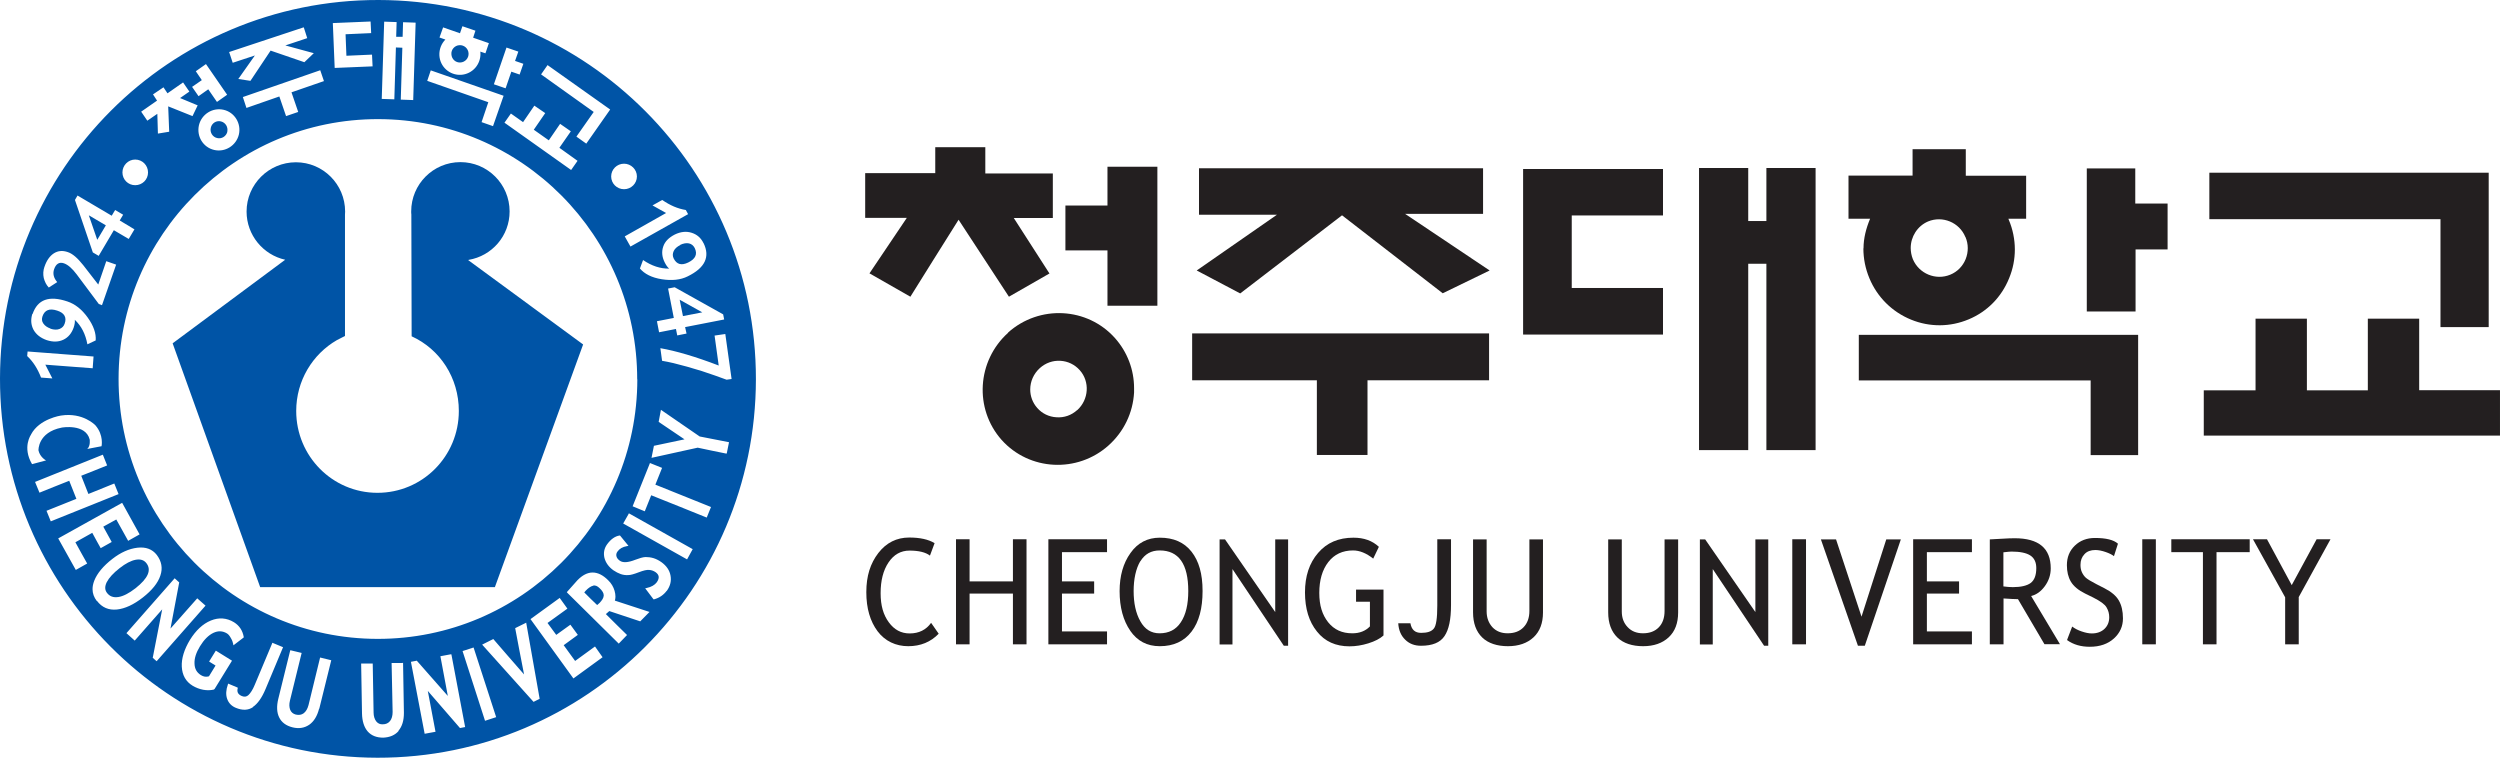 <svg width="165" height="50" viewBox="0 0 165 50" fill="none" xmlns="http://www.w3.org/2000/svg">
<g clip-path="url(#clip0_60_336)">
<path d="M30.925 17.152C32.463 16.897 33.634 15.572 33.634 13.955C33.634 12.157 32.18 10.7 30.387 10.7C28.593 10.7 27.139 12.157 27.139 13.955C27.139 14.03 27.139 14.087 27.149 14.153L27.168 22.176V22.195C29.037 23.047 30.283 24.929 30.283 27.124C30.283 30.114 27.885 32.526 24.912 32.526C21.938 32.526 19.55 30.104 19.55 27.124C19.55 25.128 20.626 23.378 22.231 22.45L22.618 22.252C22.665 22.223 22.712 22.204 22.769 22.176V17.748V14.163C22.769 14.097 22.778 14.03 22.778 13.964C22.778 12.167 21.324 10.71 19.531 10.71C17.737 10.71 16.274 12.167 16.274 13.964C16.274 15.516 17.369 16.821 18.823 17.143L11.394 22.659L17.171 38.751H32.662L38.486 22.734L30.906 17.171L30.925 17.152Z" fill="#0054A6"/>
<path d="M3.323 21.693C3.559 21.769 3.757 21.778 3.927 21.712C4.097 21.646 4.211 21.532 4.267 21.362C4.418 20.946 4.248 20.652 3.776 20.501C3.267 20.331 2.946 20.463 2.804 20.879C2.747 21.05 2.757 21.21 2.861 21.352C2.955 21.494 3.115 21.608 3.333 21.684L3.323 21.693Z" fill="#0054A6"/>
<path d="M15 8.694C15.066 8.391 14.886 8.088 14.584 8.013C14.282 7.937 13.98 8.126 13.914 8.429C13.839 8.732 14.027 9.044 14.329 9.11C14.632 9.186 14.934 8.997 15.009 8.684L15 8.694Z" fill="#0054A6"/>
<path d="M39.156 38.656C39.015 38.684 38.845 38.789 38.656 38.987C38.656 38.987 38.599 39.063 38.562 39.101C38.628 39.176 39.336 39.867 39.411 39.933C39.468 39.886 39.562 39.801 39.562 39.801C39.742 39.621 39.836 39.46 39.845 39.318C39.845 39.309 39.845 39.3 39.845 39.281C39.845 39.148 39.76 38.997 39.581 38.827C39.43 38.675 39.288 38.618 39.147 38.647L39.156 38.656Z" fill="#0054A6"/>
<path d="M30.387 4.125C30.698 4.106 30.944 3.841 30.925 3.52C30.906 3.198 30.632 2.962 30.321 2.981C30.009 2.999 29.764 3.274 29.792 3.586C29.811 3.908 30.076 4.144 30.387 4.125Z" fill="#0054A6"/>
<path d="M9.657 37.162C9.497 36.963 9.27 36.887 8.958 36.944C8.647 37.001 8.288 37.19 7.901 37.493C7.476 37.824 7.193 38.136 7.042 38.429C6.91 38.704 6.91 38.931 7.061 39.13C7.24 39.366 7.486 39.451 7.807 39.404C8.128 39.357 8.515 39.158 8.94 38.827C9.78 38.165 10.016 37.616 9.657 37.162Z" fill="#0054A6"/>
<path d="M44.906 16.168C44.679 16.282 44.537 16.414 44.462 16.575C44.386 16.745 44.386 16.897 44.462 17.058C44.66 17.455 44.981 17.54 45.425 17.323C45.906 17.086 46.048 16.774 45.85 16.367C45.765 16.206 45.642 16.102 45.472 16.064C45.302 16.026 45.104 16.064 44.896 16.159L44.906 16.168Z" fill="#0054A6"/>
<path d="M6.986 14.872L5.862 14.21L6.419 15.828L6.986 14.872Z" fill="#0054A6"/>
<path d="M24.978 2.39766e-05C11.196 -0.019 0.019 11.164 2.39238e-05 24.976C-0.019 38.789 11.139 49.991 24.912 50.01C38.694 50.028 49.871 38.846 49.89 25.043C49.909 11.23 38.751 0.019 24.978 2.39766e-05ZM48.285 25.014L47.955 25.061L47.171 24.778C46.907 24.683 46.614 24.588 46.303 24.484C45.991 24.39 45.67 24.295 45.349 24.201C45.028 24.115 44.717 24.03 44.443 23.964C44.169 23.898 43.914 23.851 43.697 23.813L43.584 22.98C44.613 23.16 45.906 23.538 47.435 24.125L47.162 22.148L47.87 22.044L48.285 25.014ZM47.785 21.088L45.217 21.589L45.312 22.015L44.698 22.138L44.613 21.712L43.499 21.93L43.358 21.201L44.471 20.984L44.094 19.044L44.528 18.959L47.728 20.747L47.794 21.078L47.785 21.088ZM46.435 16.045C46.879 16.954 46.529 17.682 45.387 18.24C44.915 18.477 44.339 18.534 43.678 18.43C43.018 18.326 42.536 18.079 42.234 17.72L42.442 17.162C43.008 17.55 43.584 17.739 44.169 17.729C44.056 17.644 43.962 17.502 43.867 17.313C43.688 16.954 43.66 16.604 43.773 16.273C43.886 15.932 44.15 15.677 44.538 15.478C44.925 15.289 45.302 15.251 45.651 15.364C46.01 15.478 46.265 15.705 46.435 16.055V16.045ZM43.065 13.557L43.707 13.198C44.226 13.557 44.736 13.775 45.264 13.86L45.415 14.134L41.611 16.273L41.233 15.601L43.962 14.059L43.065 13.557ZM41.186 10.804C41.649 10.804 42.036 11.183 42.036 11.646C42.036 12.11 41.658 12.488 41.186 12.488C40.714 12.488 40.337 12.11 40.337 11.646C40.337 11.183 40.714 10.804 41.186 10.804ZM36.136 4.295L40.271 7.228L38.694 9.48L38.043 9.016L39.185 7.389L35.711 4.91L36.145 4.286L36.136 4.295ZM35.985 7.465L35.23 8.562L36.221 9.262L36.967 8.174L37.675 8.666L36.919 9.754L38.118 10.615L37.694 11.22L33.295 8.098L33.719 7.493L34.522 8.061L35.267 6.973L35.985 7.465ZM33.436 3.141L34.21 3.406L33.993 4.021L34.541 4.21L34.295 4.92L33.748 4.73L33.37 5.828L32.596 5.563L33.427 3.141H33.436ZM29.009 2.469L29.245 1.807L30.359 2.195L30.519 1.731L31.378 2.025L31.227 2.488L32.266 2.848L32.039 3.519L31.699 3.406C31.699 3.406 31.709 3.463 31.709 3.491C31.746 4.248 31.18 4.891 30.425 4.939C29.679 4.976 29.037 4.409 28.999 3.652C28.98 3.255 29.132 2.876 29.396 2.611L29.018 2.479L29.009 2.469ZM28.433 4.645L33.238 6.32L32.539 8.325L31.784 8.061L32.228 6.746L28.197 5.336L28.433 4.636V4.645ZM25.356 1.429L26.177 1.457L26.148 2.431H26.573L26.602 1.466L27.432 1.495L27.272 6.604L26.451 6.575L26.555 3.15L26.13 3.132L26.026 6.556L25.195 6.528L25.356 1.419V1.429ZM42.064 25.033C42.055 34.503 34.38 42.176 24.921 42.166C15.472 42.157 7.816 34.465 7.826 24.995C7.835 15.525 15.51 7.852 24.959 7.862C34.408 7.871 42.064 15.563 42.055 25.043L42.064 25.033ZM13.131 8.259C13.31 7.531 14.037 7.077 14.764 7.247C15.491 7.417 15.935 8.155 15.765 8.884C15.585 9.612 14.858 10.066 14.132 9.896C13.405 9.726 12.961 8.997 13.131 8.259ZM24.459 1.419L24.497 2.185L22.807 2.261L22.863 3.68L24.553 3.605L24.591 4.38L22.089 4.484L21.967 1.523L24.468 1.419H24.459ZM21.372 5.355L19.238 6.093L19.682 7.389L18.88 7.663L18.436 6.367L16.265 7.124L16.029 6.405L21.136 4.636L21.381 5.355H21.372ZM20.05 1.807L20.277 2.517L18.833 2.999L20.711 3.51L20.088 4.106L17.86 3.34L16.529 5.336L15.727 5.213L16.822 3.661L15.359 4.144L15.123 3.434L20.032 1.807H20.05ZM12.923 4.702L13.594 4.229L14.991 6.254L14.32 6.727L13.745 5.894L13.103 6.348L12.678 5.733L13.32 5.289L12.923 4.702ZM10.091 6.235L10.79 5.762L11.054 6.159L12.083 5.44L12.498 6.045L11.885 6.471L13.046 6.954L12.706 7.663L11.101 7.02L11.167 8.694L10.422 8.817L10.384 7.512L9.723 7.966L9.317 7.37L10.365 6.641L10.101 6.235H10.091ZM8.921 10.53C9.393 10.53 9.77 10.908 9.77 11.381C9.77 11.854 9.393 12.223 8.921 12.223C8.449 12.223 8.081 11.845 8.081 11.381C8.081 10.918 8.458 10.53 8.921 10.53ZM5.116 12.905L7.373 14.238L7.599 13.86L8.128 14.172L7.901 14.551L8.874 15.137L8.496 15.771L7.514 15.194L6.514 16.887L6.127 16.66L4.947 13.198L5.116 12.905ZM2.936 17.607C3.077 17.181 3.295 16.887 3.559 16.717C3.833 16.547 4.135 16.518 4.484 16.642C4.795 16.745 5.126 17.039 5.494 17.502L6.485 18.78L7.014 17.238L7.665 17.465L6.731 20.142L6.523 20.066L5.06 18.108C4.767 17.72 4.493 17.474 4.22 17.379C3.918 17.275 3.691 17.408 3.568 17.777C3.474 18.061 3.54 18.344 3.776 18.619L3.219 18.978C3.059 18.808 2.955 18.6 2.889 18.354C2.832 18.098 2.851 17.843 2.936 17.597V17.607ZM2.152 20.719C2.483 19.764 3.238 19.489 4.446 19.896C4.956 20.066 5.4 20.416 5.787 20.956C6.174 21.495 6.353 22.006 6.315 22.469L5.768 22.725C5.645 22.053 5.371 21.514 4.937 21.107C4.956 21.249 4.928 21.419 4.862 21.618C4.729 21.996 4.503 22.271 4.182 22.422C3.861 22.573 3.502 22.583 3.087 22.45C2.681 22.308 2.388 22.081 2.209 21.76C2.039 21.429 2.02 21.088 2.133 20.719H2.152ZM1.822 23.198L6.174 23.529L6.117 24.305L2.992 24.068L3.455 24.976L2.709 24.92C2.483 24.333 2.181 23.86 1.794 23.5L1.822 23.188V23.198ZM2.048 28.675C2.596 27.635 4.021 27.427 4.021 27.427C5.485 27.2 6.296 28.07 6.296 28.07C6.863 28.723 6.702 29.451 6.702 29.451L5.758 29.631C5.985 29.432 5.919 29.007 5.919 29.007C5.645 27.938 4.078 28.221 4.078 28.221C2.483 28.534 2.539 29.726 2.539 29.726C2.643 30.189 3.04 30.388 3.04 30.388L2.115 30.634C1.454 29.508 2.048 28.685 2.048 28.685V28.675ZM3.077 33.709C3.077 33.709 4.928 32.961 5.041 32.923C5.003 32.819 4.607 31.826 4.569 31.731C4.456 31.769 2.605 32.517 2.605 32.517L2.313 31.807L6.787 30.009L7.071 30.719C7.071 30.719 5.475 31.362 5.362 31.4C5.4 31.504 5.796 32.498 5.834 32.602C5.938 32.554 7.543 31.911 7.543 31.911L7.826 32.611L3.351 34.409L3.068 33.709H3.077ZM5.758 37.19L5.003 37.616L3.842 35.535L8.005 33.217L8.062 33.188L9.213 35.27L8.458 35.695C8.458 35.695 7.731 34.38 7.675 34.286C7.58 34.343 6.91 34.712 6.816 34.759C6.872 34.863 7.373 35.771 7.373 35.771L6.646 36.178C6.646 36.178 6.136 35.27 6.089 35.166C5.994 35.222 5.069 35.733 4.975 35.79C5.022 35.894 5.758 37.2 5.758 37.2V37.19ZM6.391 39.669C6.202 39.423 6.108 39.167 6.108 38.884C6.108 38.704 6.145 38.524 6.221 38.325C6.41 37.843 6.816 37.351 7.429 36.878C7.967 36.462 8.515 36.216 9.062 36.15C9.619 36.083 10.053 36.244 10.346 36.623C10.667 37.048 10.752 37.502 10.582 37.994C10.422 38.477 10.035 38.959 9.43 39.432C8.826 39.905 8.251 40.17 7.722 40.227C7.174 40.284 6.731 40.095 6.4 39.659L6.391 39.669ZM10.082 43.406C10.082 43.406 10.629 40.615 10.705 40.218C10.441 40.511 8.892 42.28 8.892 42.28L8.345 41.788L11.488 38.212L11.526 38.165L11.828 38.439C11.828 38.439 11.328 41.097 11.252 41.485C11.507 41.202 13.018 39.489 13.018 39.489L13.565 39.972L10.337 43.642L10.072 43.406H10.082ZM14.141 45.506C13.914 45.563 13.669 45.572 13.414 45.525C13.159 45.478 12.923 45.383 12.716 45.26C12.262 44.986 12.027 44.56 11.998 44.002C11.97 43.463 12.159 42.857 12.536 42.233C12.923 41.608 13.386 41.173 13.914 40.956C14.443 40.738 14.962 40.776 15.444 41.069C15.793 41.287 16.01 41.608 16.086 42.034V42.072L15.406 42.592L15.387 42.488C15.368 42.384 15.321 42.252 15.236 42.11C15.151 41.958 15.075 41.864 14.981 41.807C14.698 41.637 14.405 41.618 14.084 41.769C13.763 41.921 13.461 42.223 13.197 42.658C12.942 43.075 12.819 43.463 12.838 43.803C12.848 44.144 12.989 44.39 13.263 44.56C13.433 44.664 13.603 44.693 13.792 44.636C13.82 44.598 14.169 44.021 14.226 43.926C14.15 43.879 13.801 43.661 13.801 43.661L14.245 42.942L15.312 43.605L14.16 45.478H14.132L14.141 45.506ZM16.699 46.67C16.378 46.887 16.001 46.897 15.566 46.717C15.283 46.604 15.085 46.395 14.991 46.121C14.896 45.847 14.915 45.535 15.038 45.184L15.057 45.118L15.689 45.383V45.431C15.623 45.676 15.717 45.837 15.963 45.941C16.133 46.008 16.274 45.989 16.397 45.875C16.529 45.752 16.68 45.525 16.812 45.203L17.955 42.479L17.974 42.422L18.682 42.715L17.53 45.468C17.285 46.055 17.001 46.452 16.69 46.66L16.699 46.67ZM21.06 46.774C20.938 47.256 20.721 47.616 20.409 47.834C20.088 48.051 19.72 48.108 19.305 48.004C18.889 47.9 18.587 47.682 18.427 47.351C18.266 47.029 18.247 46.613 18.37 46.112L19.144 42.971L19.163 42.914L19.909 43.094L19.135 46.244C19.078 46.481 19.087 46.679 19.154 46.85C19.22 47.01 19.342 47.114 19.522 47.162C19.729 47.209 19.899 47.181 20.041 47.077C20.192 46.963 20.296 46.783 20.362 46.537L21.127 43.396L21.863 43.576L21.07 46.783L21.06 46.774ZM26.319 48.231C26.073 48.524 25.724 48.666 25.29 48.685C24.855 48.685 24.515 48.553 24.27 48.278C24.034 48.004 23.902 47.606 23.892 47.086L23.836 43.794H24.6L24.657 47.029C24.657 47.266 24.723 47.465 24.827 47.606C24.94 47.748 25.082 47.815 25.261 47.805C25.469 47.805 25.629 47.73 25.743 47.587C25.856 47.446 25.913 47.237 25.913 46.992L25.846 43.756H26.545L26.602 43.746L26.658 47.048C26.658 47.55 26.545 47.947 26.29 48.24L26.319 48.231ZM30.359 48.051C30.359 48.051 28.499 45.904 28.235 45.601C28.31 45.989 28.744 48.297 28.744 48.297L28.027 48.429L27.121 43.68L27.508 43.605C27.508 43.605 29.292 45.629 29.556 45.932C29.481 45.553 29.066 43.311 29.066 43.311L29.726 43.188H29.792L30.699 47.985L30.359 48.051ZM32.011 47.569L30.529 42.971L31.199 42.753L31.256 42.734L32.747 47.332L32.02 47.569H32.011ZM35.211 46.32L31.822 42.545L32.558 42.176C32.558 42.176 34.314 44.21 34.588 44.513C34.503 44.115 34.002 41.457 34.002 41.457L34.654 41.135L34.729 41.097L35.617 46.121L35.22 46.32H35.211ZM37.845 44.778L35.013 40.861L36.891 39.499L36.938 39.461L37.448 40.17C37.448 40.17 36.23 41.05 36.136 41.116C36.193 41.202 36.646 41.816 36.712 41.902C36.806 41.835 37.646 41.23 37.646 41.23L38.137 41.902C38.137 41.902 37.297 42.517 37.203 42.583C37.269 42.668 37.892 43.529 37.958 43.623C38.052 43.557 39.27 42.668 39.27 42.668L39.77 43.377L37.845 44.778ZM42.263 41.012C42.263 41.012 40.28 40.35 40.214 40.331C40.176 40.369 40.044 40.473 39.987 40.53C40.072 40.624 41.385 41.911 41.385 41.911L40.837 42.479L37.448 39.13L37.41 39.082L37.722 38.732L38.109 38.297C38.439 37.956 38.779 37.786 39.109 37.786C39.459 37.786 39.799 37.956 40.139 38.297C40.346 38.496 40.488 38.732 40.563 38.997C40.601 39.13 40.62 39.262 40.62 39.385C40.62 39.48 40.601 39.565 40.582 39.641C40.677 39.678 42.867 40.388 42.867 40.388L42.253 41.012H42.263ZM43.999 38.997C43.792 39.272 43.518 39.461 43.169 39.555H43.131L42.583 38.827L42.678 38.808C42.989 38.742 43.216 38.609 43.348 38.429C43.537 38.155 43.518 37.947 43.273 37.767C43.15 37.682 43.008 37.625 42.848 37.616C42.697 37.597 42.461 37.654 42.168 37.767C41.847 37.89 41.62 37.956 41.46 37.956C41.3 37.966 41.139 37.947 40.969 37.89C40.809 37.834 40.648 37.748 40.478 37.635C40.176 37.417 39.978 37.143 39.893 36.821C39.818 36.5 39.874 36.197 40.063 35.932C40.318 35.582 40.592 35.393 40.884 35.345H40.922L41.479 36.026L41.375 36.045C41.092 36.093 40.884 36.216 40.752 36.405C40.677 36.509 40.658 36.613 40.686 36.717C40.714 36.831 40.79 36.925 40.913 37.01C41.111 37.152 41.451 37.133 41.932 36.944C42.206 36.84 42.423 36.774 42.602 36.764C42.772 36.764 42.952 36.783 43.14 36.84C43.32 36.897 43.499 36.992 43.669 37.114C43.99 37.351 44.188 37.635 44.254 37.985C44.32 38.335 44.245 38.666 44.009 38.997H43.999ZM45.34 36.916L41.13 34.551L41.479 33.936L41.507 33.879L45.718 36.244L45.349 36.916H45.34ZM46.652 34.163C46.652 34.163 43.093 32.725 42.98 32.687C42.933 32.791 42.555 33.746 42.555 33.746L41.753 33.415L42.876 30.615L42.895 30.558L43.697 30.88C43.697 30.88 43.301 31.883 43.254 31.987C43.367 32.034 46.926 33.463 46.926 33.463L46.643 34.163H46.652ZM47.974 29.934H47.917C47.917 29.934 46.048 29.555 46.048 29.546L42.999 30.218L43.159 29.423C43.159 29.423 44.925 29.054 45.179 28.997C44.972 28.855 43.471 27.843 43.471 27.843L43.603 27.143L43.622 27.048C43.622 27.048 46.161 28.799 46.18 28.808C46.208 28.808 48.115 29.186 48.115 29.186L47.964 29.934H47.974Z" fill="#0054A6"/>
<path d="M46.35 20.615L44.858 19.782L45.075 20.861L46.35 20.615Z" fill="#0054A6"/>
<path d="M61.68 35.856L61.377 36.67C61.094 36.452 60.641 36.339 60.028 36.339C59.452 36.339 58.989 36.603 58.64 37.124C58.291 37.644 58.121 38.325 58.121 39.148C58.121 39.971 58.3 40.577 58.659 41.069C59.017 41.561 59.471 41.807 60.037 41.807C60.651 41.807 61.123 41.57 61.453 41.107L61.953 41.826C61.425 42.374 60.755 42.649 59.943 42.649C59.131 42.649 58.413 42.318 57.922 41.665C57.432 41.012 57.177 40.151 57.177 39.082C57.177 38.013 57.441 37.19 57.97 36.499C58.498 35.818 59.178 35.477 60.009 35.477C60.717 35.477 61.274 35.6 61.68 35.846V35.856Z" fill="#231F20"/>
<path d="M66.853 42.526V39.176H63.992V42.526H63.096V35.591H63.992V38.372H66.853V35.591H67.75V42.526H66.853Z" fill="#231F20"/>
<path d="M70.09 36.442V38.372H72.214V39.176H70.09V41.674H73.064V42.526H69.193V35.591H73.064V36.442H70.09Z" fill="#231F20"/>
<path d="M75.263 37.048C75.556 36.566 75.981 36.329 76.538 36.329C77.793 36.329 78.426 37.219 78.426 39.007C78.426 39.886 78.265 40.577 77.935 41.069C77.614 41.561 77.142 41.798 76.528 41.798C75.981 41.798 75.556 41.533 75.263 41.003C74.961 40.473 74.82 39.801 74.82 39.007C74.82 38.212 74.971 37.531 75.254 37.048H75.263ZM74.593 41.627C75.065 42.309 75.707 42.649 76.547 42.649C77.453 42.649 78.152 42.327 78.643 41.684C79.134 41.041 79.37 40.151 79.37 39.007C79.37 37.862 79.124 37.029 78.643 36.414C78.152 35.79 77.453 35.487 76.547 35.487C75.735 35.487 75.084 35.828 74.612 36.5C74.13 37.171 73.894 38.013 73.894 39.016C73.894 40.076 74.13 40.956 74.603 41.637L74.593 41.627Z" fill="#231F20"/>
<path d="M84.732 42.62L81.343 37.559V42.535H80.493V35.601H80.852L84.165 40.397V35.601H85.015V42.62H84.741H84.732Z" fill="#231F20"/>
<path d="M91.009 36.083L90.632 36.869C90.179 36.509 89.735 36.329 89.301 36.329C88.612 36.329 88.064 36.585 87.668 37.096C87.271 37.606 87.073 38.288 87.073 39.13C87.073 39.972 87.271 40.577 87.658 41.069C88.055 41.561 88.574 41.798 89.254 41.798C89.735 41.798 90.122 41.646 90.415 41.343V39.716H89.499V38.912H91.311V41.94C91.075 42.157 90.736 42.327 90.311 42.46C89.886 42.592 89.471 42.658 89.065 42.658C88.159 42.658 87.441 42.337 86.922 41.684C86.393 41.031 86.129 40.17 86.129 39.101C86.129 38.032 86.412 37.162 86.997 36.49C87.573 35.818 88.347 35.487 89.329 35.487C90.018 35.487 90.575 35.686 91.009 36.093V36.083Z" fill="#231F20"/>
<path d="M92.303 41.135H93.087C93.162 41.56 93.389 41.769 93.795 41.769C94.201 41.769 94.465 41.684 94.625 41.494C94.786 41.315 94.861 40.804 94.861 39.971V35.591H95.767V39.933C95.767 40.879 95.626 41.56 95.333 41.986C95.05 42.412 94.531 42.62 93.785 42.62C93.36 42.62 93.011 42.488 92.737 42.213C92.463 41.948 92.312 41.589 92.284 41.135H92.303Z" fill="#231F20"/>
<path d="M97.221 35.601H98.118V40.35C98.118 40.776 98.25 41.116 98.495 41.391C98.75 41.665 99.09 41.797 99.505 41.797C99.949 41.797 100.298 41.665 100.553 41.4C100.808 41.135 100.94 40.776 100.94 40.322V35.601H101.837V40.426C101.837 41.126 101.629 41.674 101.214 42.062C100.798 42.45 100.232 42.649 99.524 42.649C98.816 42.649 98.221 42.46 97.825 42.072C97.428 41.684 97.221 41.135 97.221 40.416V35.601Z" fill="#231F20"/>
<path d="M106.132 35.601H107.038V40.35C107.038 40.776 107.161 41.116 107.425 41.391C107.68 41.665 108.02 41.797 108.435 41.797C108.879 41.797 109.228 41.665 109.483 41.4C109.738 41.135 109.861 40.776 109.861 40.322V35.601H110.757V40.426C110.757 41.126 110.55 41.674 110.134 42.062C109.719 42.45 109.153 42.649 108.445 42.649C107.737 42.649 107.142 42.46 106.745 42.072C106.349 41.684 106.141 41.135 106.141 40.416V35.601H106.132Z" fill="#231F20"/>
<path d="M116.431 42.62L113.042 37.559V42.535H112.192V35.601H112.542L115.855 40.397V35.601H116.705V42.62H116.431Z" fill="#231F20"/>
<path d="M118.291 42.526V35.591H119.197V42.526H118.291Z" fill="#231F20"/>
<path d="M123.077 42.62H122.624L120.179 35.601H121.179L122.86 40.7L124.493 35.601H125.456L123.077 42.62Z" fill="#231F20"/>
<path d="M127.174 36.442V38.372H129.298V39.176H127.174V41.674H130.147V42.526H126.268V35.591H130.147V36.442H127.174Z" fill="#231F20"/>
<path d="M132.753 36.404C133.319 36.404 133.734 36.489 133.999 36.66C134.263 36.83 134.395 37.114 134.395 37.492C134.395 37.965 134.272 38.287 134.027 38.476C133.782 38.656 133.385 38.751 132.847 38.751C132.649 38.751 132.441 38.732 132.224 38.703V36.452C132.488 36.423 132.668 36.404 132.753 36.404ZM135.962 42.525L134.055 39.337C134.405 39.252 134.707 39.034 134.962 38.684C135.216 38.334 135.349 37.946 135.349 37.511C135.349 36.187 134.556 35.524 132.97 35.524C132.771 35.524 132.46 35.534 132.026 35.562C131.591 35.591 131.355 35.6 131.327 35.6V42.525H132.233V39.498C132.668 39.526 132.989 39.545 133.187 39.545L134.933 42.516H135.962V42.525Z" fill="#231F20"/>
<path d="M136.434 42.214L136.764 41.353C136.925 41.476 137.132 41.589 137.387 41.674C137.633 41.759 137.859 41.807 138.058 41.807C138.407 41.807 138.69 41.703 138.898 41.504C139.105 41.305 139.209 41.05 139.209 40.738C139.209 40.501 139.153 40.293 139.03 40.085C138.917 39.886 138.615 39.669 138.143 39.432L137.623 39.177C137.18 38.959 136.859 38.694 136.679 38.391C136.5 38.089 136.415 37.729 136.415 37.303C136.415 36.783 136.585 36.357 136.934 36.017C137.284 35.676 137.727 35.506 138.265 35.506C138.992 35.506 139.502 35.629 139.785 35.884L139.521 36.707C139.407 36.613 139.219 36.518 138.973 36.433C138.728 36.348 138.501 36.301 138.294 36.301C137.992 36.301 137.746 36.386 137.576 36.575C137.397 36.764 137.312 36.991 137.312 37.285C137.312 37.464 137.34 37.625 137.406 37.767C137.472 37.909 137.557 38.032 137.671 38.136C137.784 38.231 138.01 38.373 138.36 38.552L138.898 38.827C139.341 39.054 139.662 39.319 139.842 39.631C140.021 39.943 140.115 40.331 140.115 40.813C140.115 41.334 139.917 41.778 139.521 42.138C139.124 42.497 138.596 42.687 137.925 42.687C137.34 42.687 136.849 42.545 136.434 42.251V42.214Z" fill="#231F20"/>
<path d="M141.39 42.526V35.591H142.286V42.526H141.39Z" fill="#231F20"/>
<path d="M146.29 36.442V42.526H145.393V36.442H143.307V35.591H148.48V36.442H146.29Z" fill="#231F20"/>
<path d="M151.717 39.422V42.526H150.82V39.422L148.696 35.591H149.621L151.254 38.618L152.897 35.591H153.813L151.708 39.422H151.717Z" fill="#231F20"/>
<path d="M116.582 11.088V14.588H115.383V11.088H112.136V29.707H115.383V17.408H116.582V29.707H119.829V11.088H116.582Z" fill="#231F20"/>
<path d="M100.525 11.154V22.081H109.758V19.007H103.735V14.22H109.758V11.154H100.525Z" fill="#231F20"/>
<path d="M159.666 25.752C159.666 25.468 159.666 21.031 159.666 21.031H156.277V25.762H152.255V21.031H148.866C148.866 21.031 148.866 25.478 148.866 25.762C148.593 25.762 145.449 25.762 145.449 25.762V28.751H164.999V25.752C164.999 25.752 159.949 25.752 159.666 25.752Z" fill="#231F20"/>
<path d="M161.072 21.589H164.254V11.399H164.102H145.817V14.465H161.072V21.589Z" fill="#231F20"/>
<path d="M66.541 21.958C64.474 23.813 64.285 26.982 66.107 29.035C67.939 31.079 71.11 31.239 73.168 29.395C74.178 28.486 74.773 27.247 74.849 25.904C74.849 25.809 74.849 25.714 74.849 25.62C74.849 24.399 74.405 23.236 73.593 22.318C71.762 20.265 68.599 20.104 66.532 21.949L66.541 21.958ZM71.091 27.067C70.714 27.408 70.232 27.578 69.723 27.54C69.232 27.512 68.779 27.294 68.458 26.925C68.146 26.575 67.995 26.14 67.995 25.705C67.995 25.185 68.212 24.674 68.628 24.295C69.005 23.955 69.487 23.784 69.987 23.813C70.478 23.841 70.931 24.059 71.261 24.428C71.941 25.185 71.865 26.367 71.101 27.067H71.091Z" fill="#231F20"/>
<path d="M69.27 18.06C69.27 18.06 67.174 14.796 66.91 14.389H69.487V11.447H65.031V9.716H61.727V11.428H57.102V14.38H59.849C59.575 14.796 57.385 18.041 57.385 18.041L60.085 19.583C60.085 19.583 63.03 14.863 63.266 14.503C63.502 14.863 66.589 19.583 66.589 19.583L69.279 18.041L69.27 18.06Z" fill="#231F20"/>
<path d="M73.093 11.003C73.093 11.003 73.093 13.302 73.093 13.567H70.317V16.528H73.093V20.18H76.387V11.003H73.102H73.093Z" fill="#231F20"/>
<path d="M97.882 14.115V11.106H79.134V14.172H84.279C83.6 14.645 78.983 17.852 78.983 17.852L81.853 19.366C81.853 19.366 88.395 14.351 88.574 14.21C88.754 14.351 95.22 19.356 95.22 19.356L98.316 17.852C98.316 17.852 93.445 14.588 92.737 14.115H97.882Z" fill="#231F20"/>
<path d="M78.682 22.005V25.099H86.913V30.028H90.255V25.099H98.279V22.005H78.691H78.682Z" fill="#231F20"/>
<path d="M122.983 16.395C122.983 17.067 123.115 17.729 123.379 18.363C123.898 19.612 124.88 20.587 126.136 21.098C127.363 21.599 128.713 21.589 129.93 21.078C131.158 20.568 132.102 19.603 132.602 18.363C132.857 17.748 132.98 17.105 132.98 16.462C132.98 15.818 132.847 15.128 132.574 14.494C132.574 14.484 132.555 14.456 132.555 14.437H133.725V11.599H129.742V9.849H126.23V11.589C125.956 11.589 122.001 11.589 122.001 11.589V14.437H123.426C123.162 15.071 122.992 15.724 122.992 16.395H122.983ZM129.723 15.648C129.921 16.112 129.921 16.632 129.732 17.105C129.543 17.569 129.185 17.938 128.722 18.127C127.769 18.524 126.655 18.07 126.249 17.105C126.155 16.869 126.107 16.613 126.107 16.367C126.107 15.629 126.542 14.92 127.25 14.617C128.203 14.22 129.317 14.674 129.713 15.639L129.723 15.648Z" fill="#231F20"/>
<path d="M140.928 11.116H137.728V20.558H140.947V16.462H143.061V13.434H140.928V11.116Z" fill="#231F20"/>
<path d="M122.681 22.1V25.108H137.983V30.037H141.117V22.1H122.681Z" fill="#231F20"/>
</g>
<defs>
<clipPath id="clip0_60_336">
<rect width="165" height="50" fill="white"/>
</clipPath>
</defs>
</svg>

